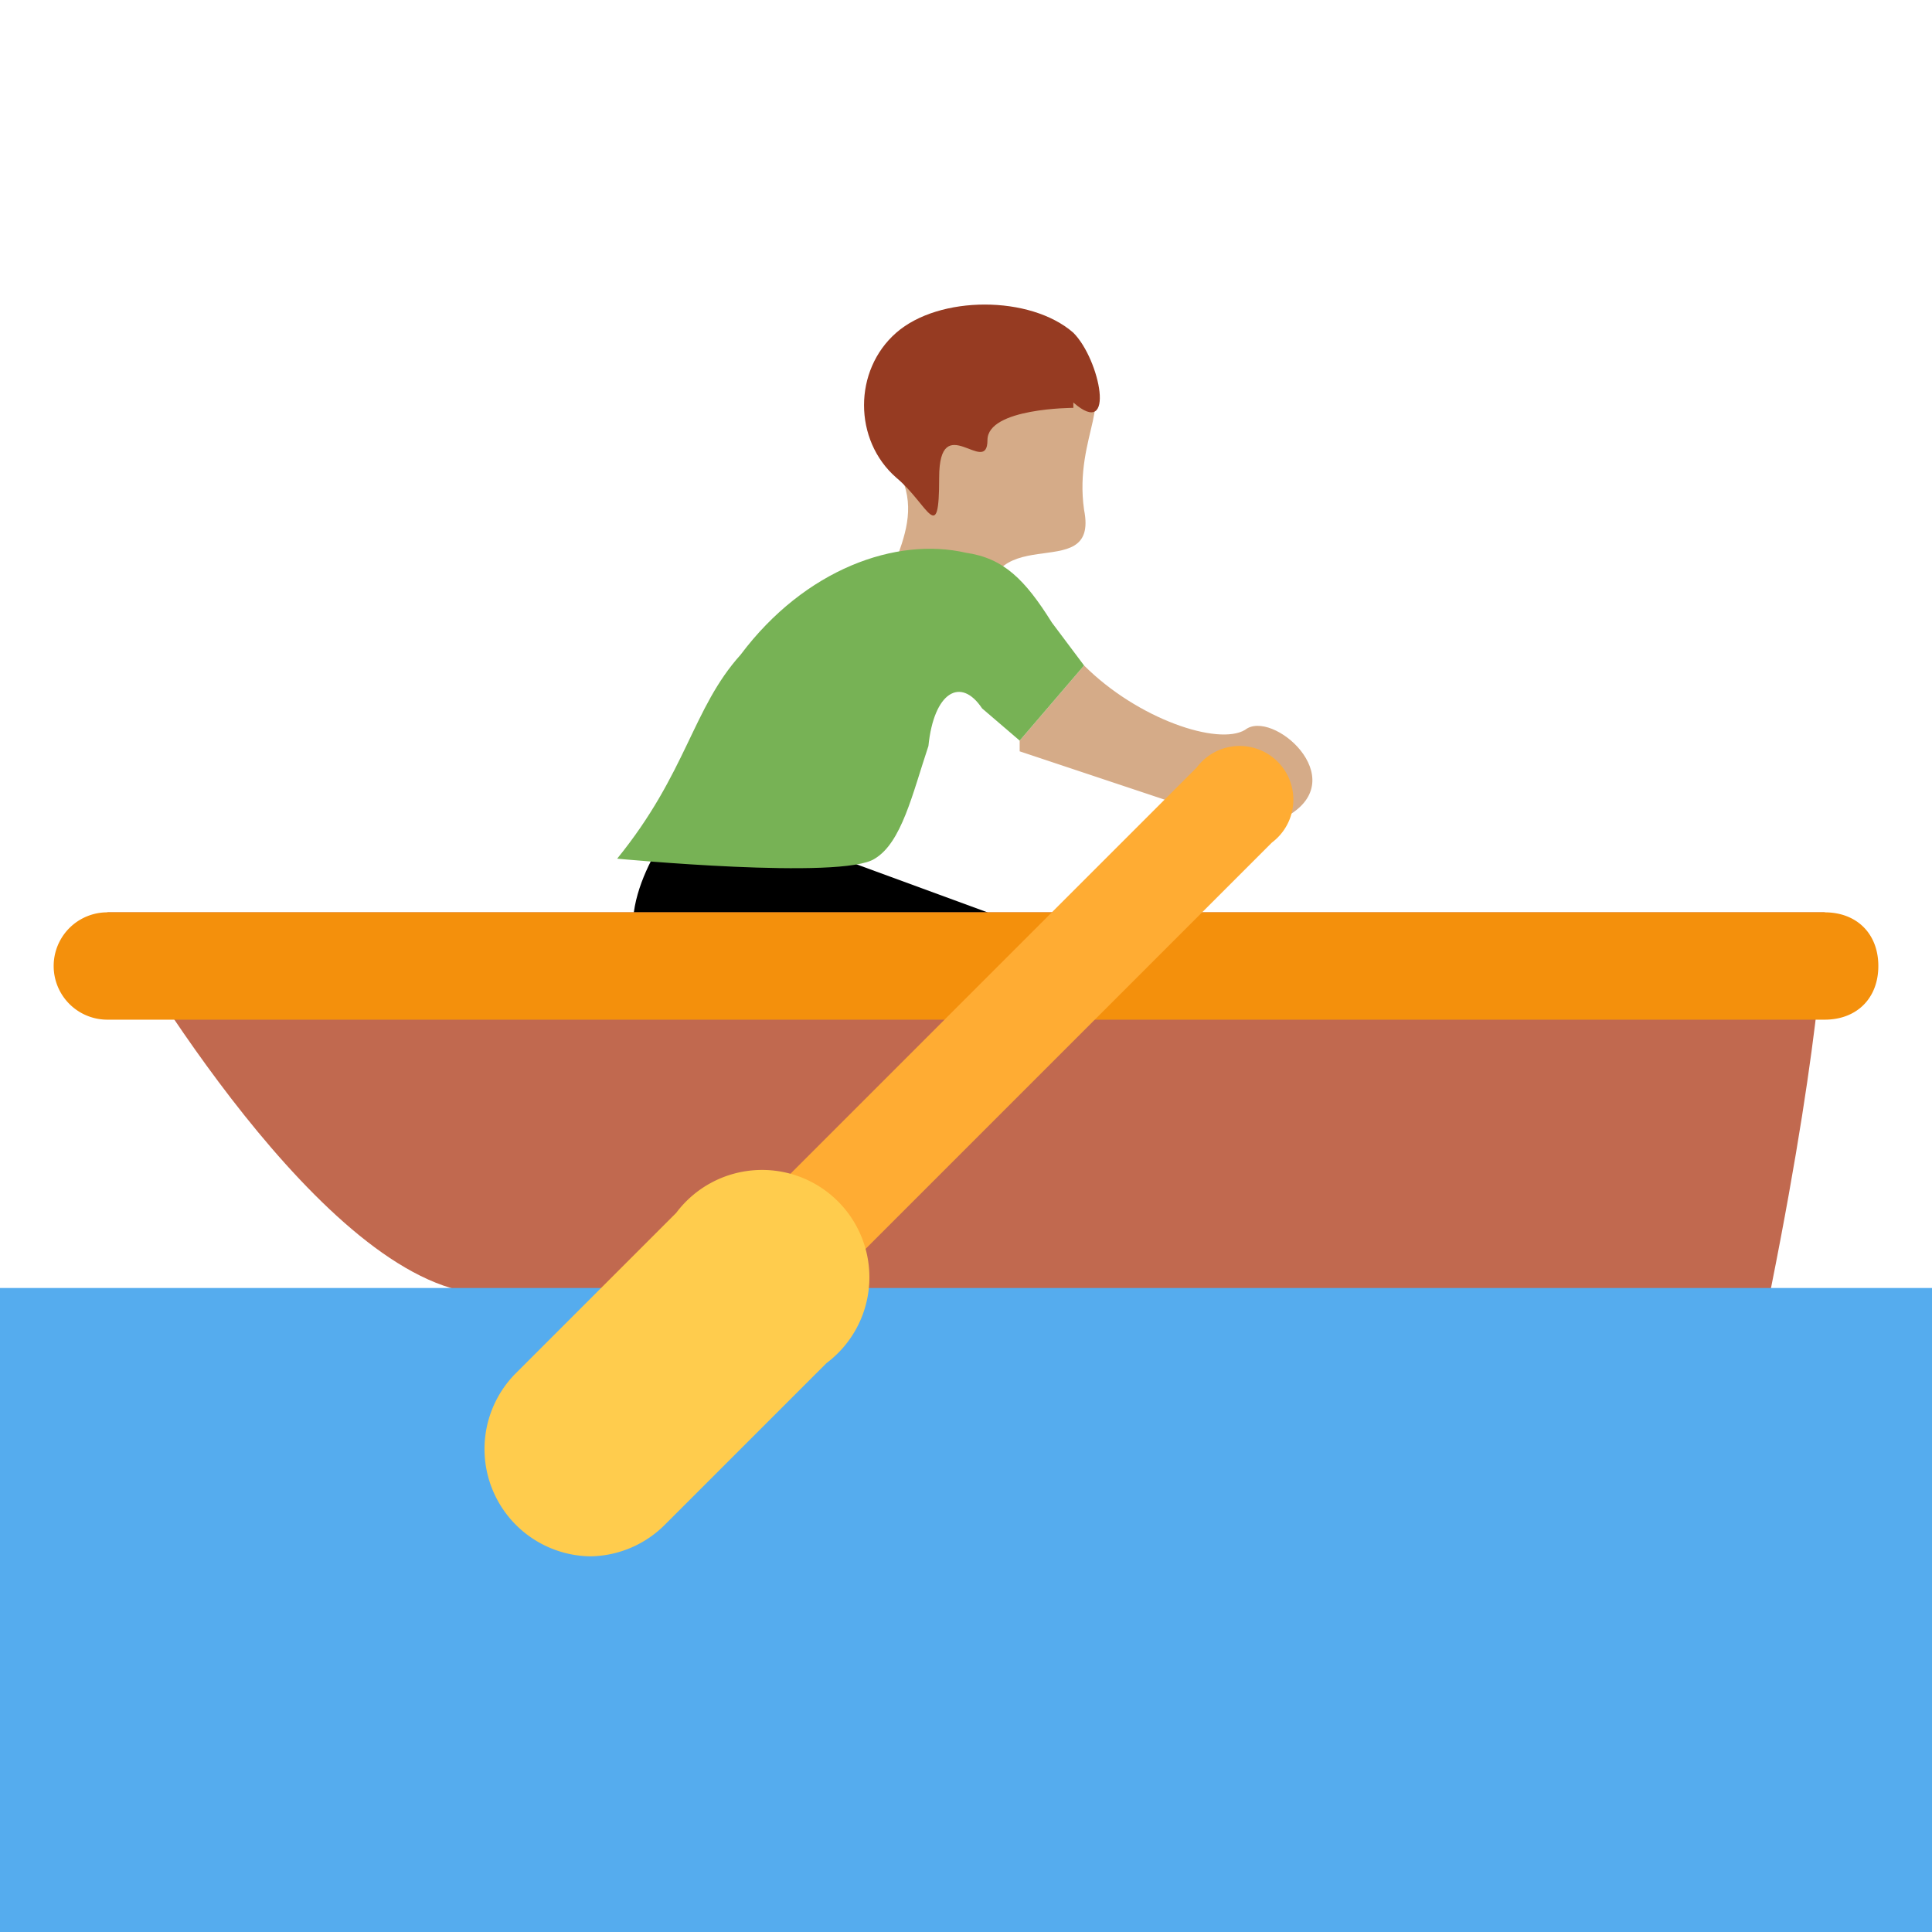 <svg xmlns="http://www.w3.org/2000/svg" viewBox="0 0 36 36"><path fill="#D5AB88" d="M19 13.8l1.2-1.4c1 1 2.5 1.5 3 1.2.5-.4 2 .9.8 1.6-1.1.7-1.4 0-2.3-.3L19 14zm1-6.7c.9.2 0 1 .2 2.4.3 1.5-2 0-1.8 2.1.1 1.5-1.9 2-2 .5-.2-1.4 1-2.2.3-3.4C15.2 6 20 7.1 20 7.1z"/><path d="M15.4 15.9l3 1.1-1.1 3.1s-4.6-1-5.3-2.1c-.7-1.1.6-2.7.6-2.7l2.8.6z"/><path fill="#963B22" d="M20 7.5c.8.7.5-.8 0-1.3-.8-.7-2.5-.7-3.3 0-.8.7-.8 2 0 2.7.6.5.8 1.3.8 0s.9 0 .9-.7c0-.6 1.6-.6 1.6-.6z"/><path fill="#C1694F" d="M2 17h32s0 2-1 7c-.9 4.3-21 1-24.6 0-3-.9-6.4-7-6.4-7z"/><path fill="#F4900C" d="M35 18c0 .6-.4 1-1 1H2a1 1 0 1 1 0-2h32c.6 0 1 .4 1 1z"/><path fill="#55ACEE" d="M0 24h36v12H0z"/><path fill="#FFAC33" d="M12 27a1 1 0 0 1-.7-1.7l11-11a1 1 0 1 1 1.4 1.4l-11 11a1 1 0 0 1-.7.3z"/><path fill="#FFCC4D" d="M11 29a2 2 0 0 1-1.4-3.4l3-3a2 2 0 1 1 2.8 2.8l-3 3a2 2 0 0 1-1.4.6z"/><path fill="#77B255" d="M20.2 12.4l-.6-.8c-.5-.8-.9-1.2-1.6-1.3-1.3-.3-3 .3-4.2 1.9-.9 1-1 2.2-2.3 3.8 0 0 4.2.4 4.8 0 .5-.3.7-1.2 1-2.1.1-1 .6-1.3 1-.7l.7.6 1.2-1.4z"/></svg>